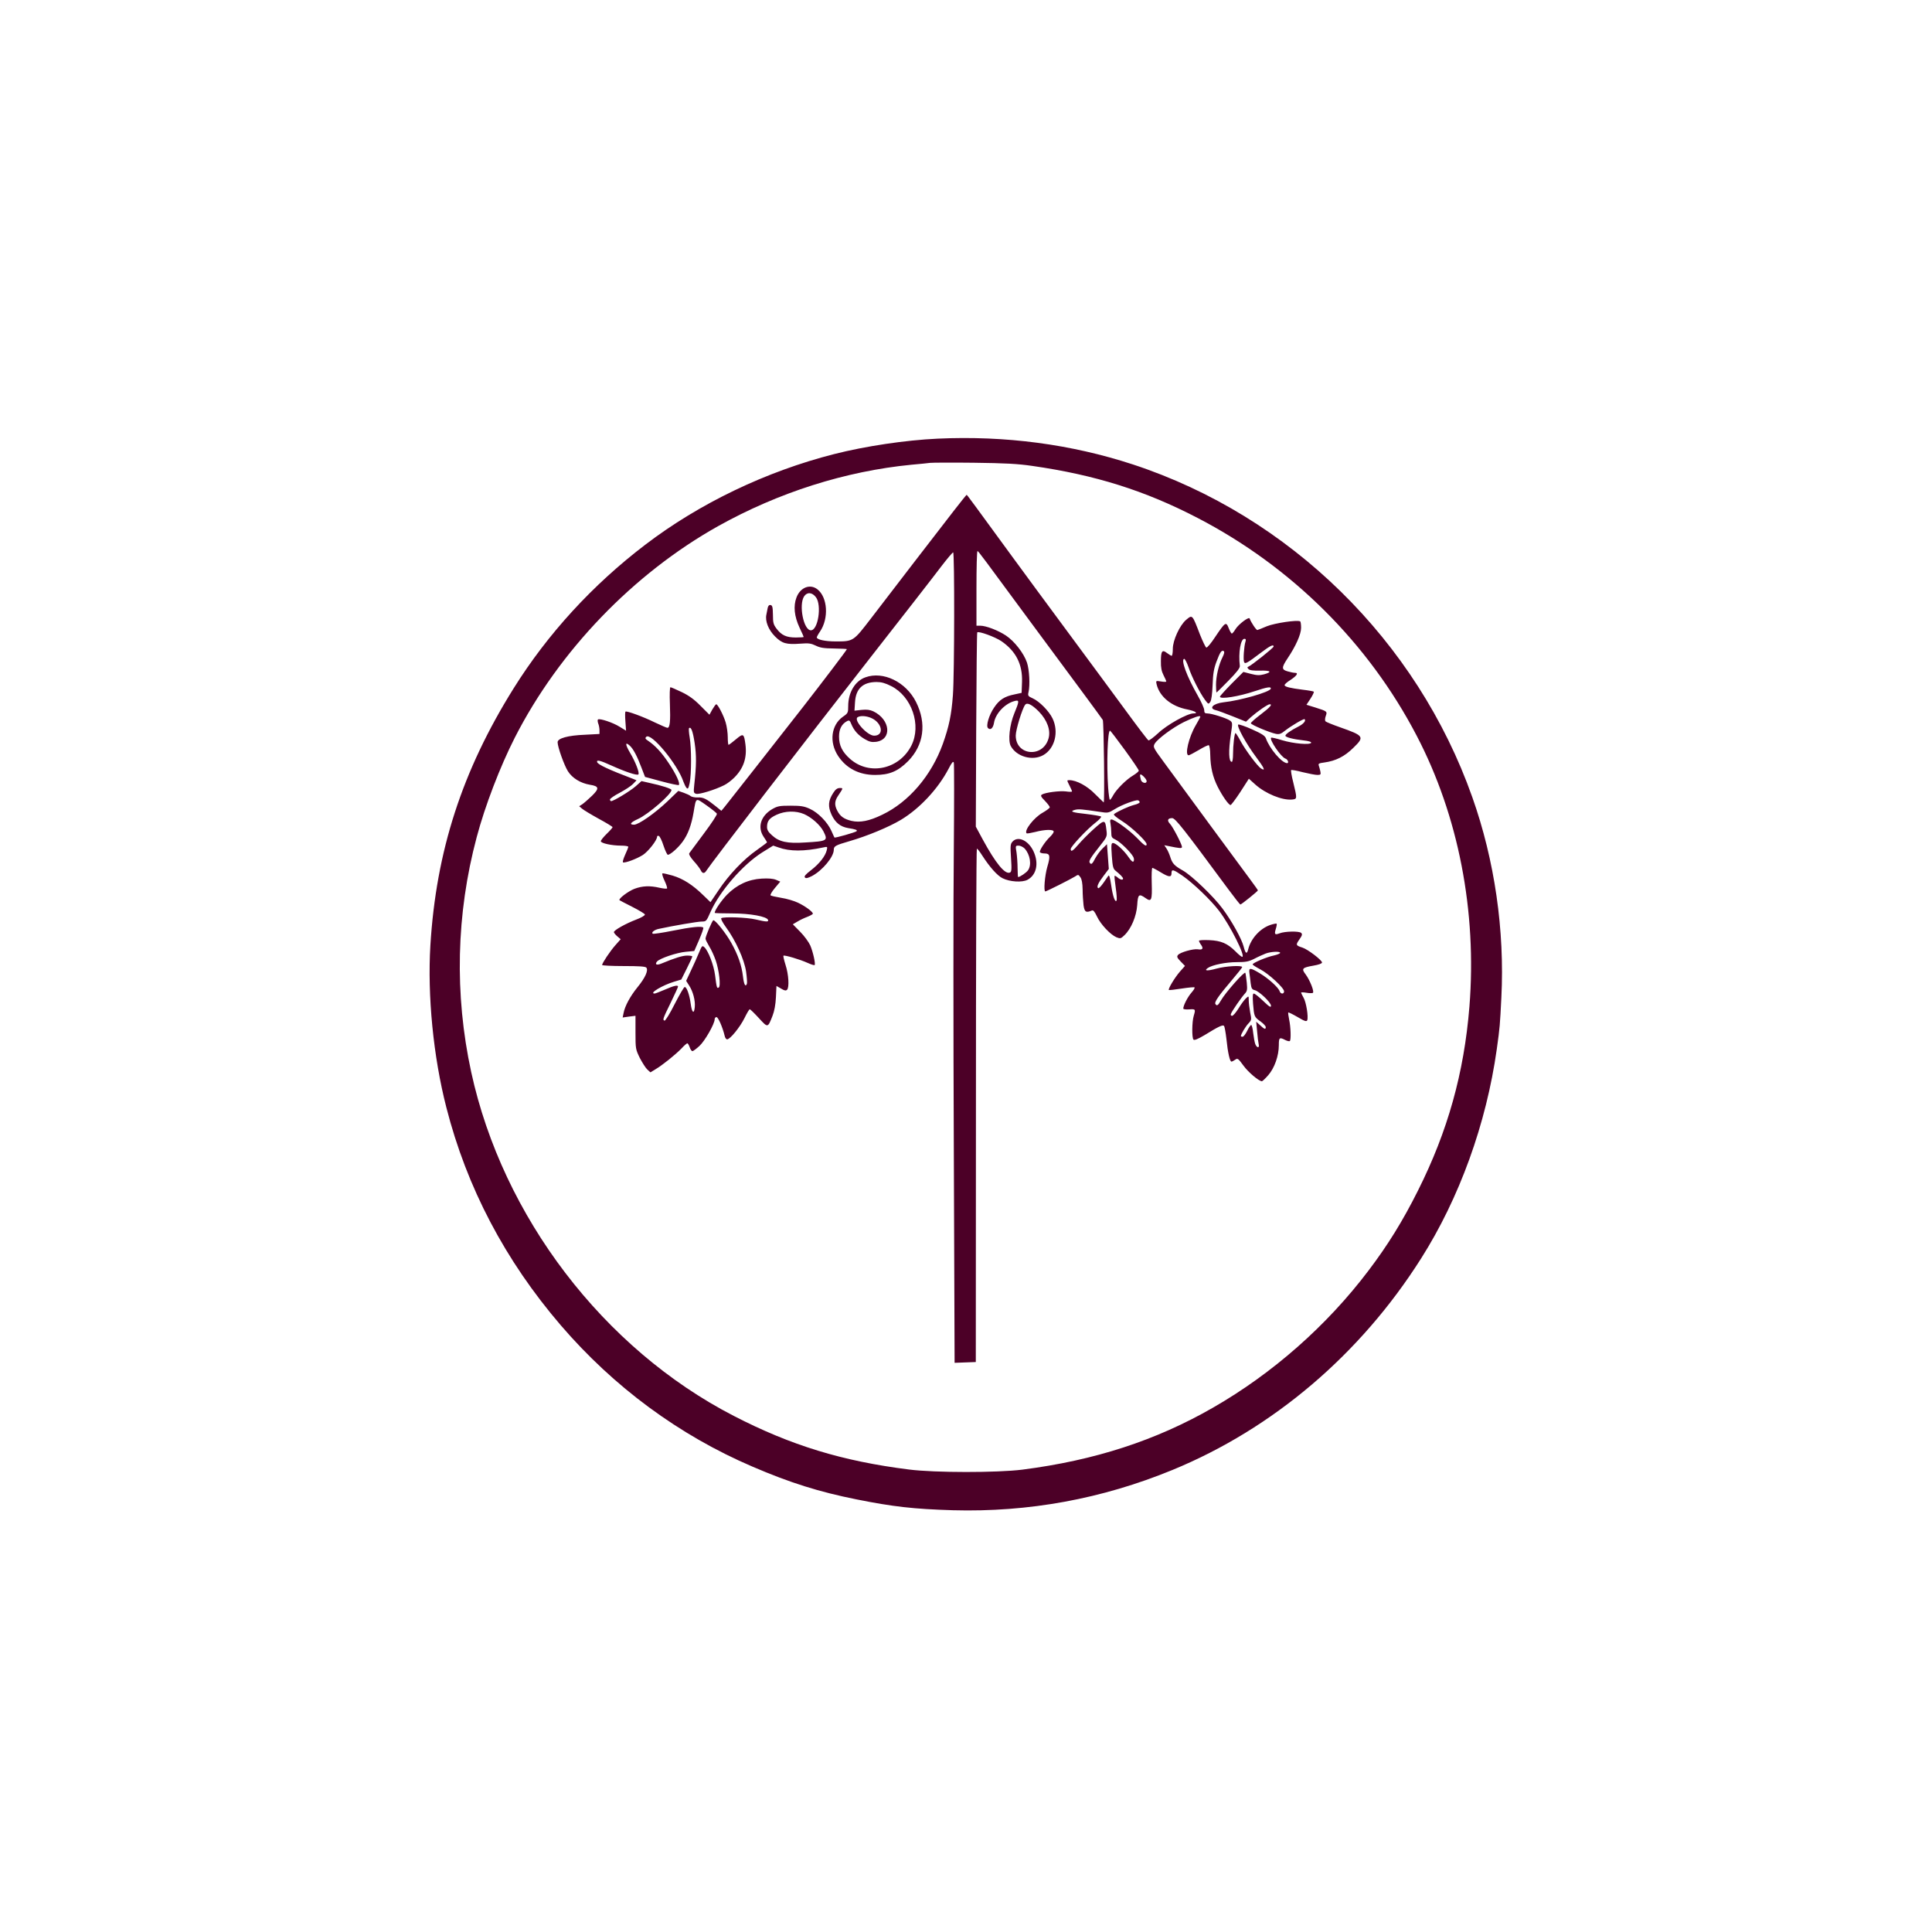 <?xml version="1.0" encoding="UTF-8" standalone="no"?>
<svg
   version="1.0"
   width="1476pt"
   height="1466pt"
   viewBox="0 0 1476 1466"
   preserveAspectRatio="xMidYMid meet"
   id="svg28"
   sodipodi:docname="arrow.svg"
   inkscape:version="1.2.2 (732a01da63, 2022-12-09)"
   xmlns:inkscape="http://www.inkscape.org/namespaces/inkscape"
   xmlns:sodipodi="http://sodipodi.sourceforge.net/DTD/sodipodi-0.dtd"
   xmlns="http://www.w3.org/2000/svg"
   xmlns:svg="http://www.w3.org/2000/svg">
  <defs
     id="defs32" />
  <sodipodi:namedview
     id="namedview30"
     pagecolor="#ffffff"
     bordercolor="#000000"
     borderopacity="0.25"
     inkscape:showpageshadow="2"
     inkscape:pageopacity="0.0"
     inkscape:pagecheckerboard="0"
     inkscape:deskcolor="#d1d1d1"
     inkscape:document-units="pt"
     showgrid="false"
     inkscape:zoom="0.41132333"
     inkscape:cx="985.84245"
     inkscape:cy="978.54892"
     inkscape:window-width="1920"
     inkscape:window-height="991"
     inkscape:window-x="-9"
     inkscape:window-y="-9"
     inkscape:window-maximized="1"
     inkscape:current-layer="svg28" />
  <g
     transform="translate(0,1466) scale(0.1,-0.1)"
     fill="#4c0027"
     stroke="none"
     id="g26">
    <path
       d="m 7163,11309 c -242,-11 -552,-57 -791,-118 -519,-132 -1028,-376 -1442,-692 -402,-306 -746,-681 -1007,-1099 -392,-628 -591,-1241 -635,-1962 -23,-383 22,-849 122,-1238 156,-611 449,-1169 875,-1665 404,-470 903,-839 1464,-1079 286,-123 509,-193 794,-250 279,-56 438,-74 737,-83 577,-16 1138,86 1678,308 768,316 1434,882 1898,1614 294,463 499,1031 579,1600 24,173 24,179 35,394 26,513 -51,1049 -222,1531 -422,1195 -1394,2148 -2593,2542 -471,154 -972,221 -1492,197 z m 722,-208 c 482,-69 863,-189 1265,-398 717,-372 1304,-955 1673,-1663 319,-611 461,-1342 403,-2070 -41,-507 -166,-953 -393,-1405 -116,-232 -230,-416 -377,-610 -317,-420 -733,-787 -1190,-1049 -435,-250 -902,-402 -1456,-473 -191,-24 -669,-24 -865,1 -510,64 -902,184 -1340,410 -995,513 -1765,1522 -2005,2626 -129,594 -115,1208 42,1795 63,238 179,540 291,760 338,663 905,1252 1552,1615 462,258 974,421 1480,470 61,5 124,12 140,14 17,2 167,3 335,1 240,-3 335,-8 445,-24 z"
       id="path20"
       style="display:inline"/>
    <path
       d="m 7283,10753 c -119,-154 -462,-598 -628,-816 -136,-177 -135,-177 -271,-177 -80,0 -144,14 -144,31 0,4 11,25 25,45 68,100 58,261 -20,322 -56,44 -131,15 -160,-62 -25,-65 -17,-144 23,-230 18,-37 32,-70 32,-72 0,-2 -27,-4 -60,-4 -72,0 -109,17 -147,67 -24,32 -28,45 -28,107 -1,58 -4,71 -18,74 -11,2 -18,-5 -22,-22 -3,-14 -7,-37 -10,-51 -11,-50 16,-117 66,-167 54,-54 86,-63 195,-55 62,5 80,2 116,-15 34,-17 63,-21 140,-22 54,-1 98,-3 98,-5 0,-6 -184,-248 -332,-438 -237,-303 -580,-740 -602,-767 l -25,-30 -43,35 c -71,57 -95,69 -137,67 -22,-1 -46,4 -54,10 -7,7 -32,18 -54,26 l -41,14 -83,-80 c -96,-91 -220,-178 -255,-178 -39,0 -28,17 29,43 80,36 256,189 257,222 0,10 -73,34 -172,55 l -57,13 -44,-39 c -42,-37 -169,-114 -188,-114 -5,0 -9,6 -9,13 0,6 34,30 75,51 41,22 87,52 101,67 l 27,28 -24,10 c -187,71 -271,110 -277,129 -6,20 21,14 109,-26 106,-48 196,-78 206,-68 11,10 -22,96 -64,166 -37,63 -38,87 -2,54 27,-24 57,-81 90,-169 l 27,-70 126,-34 c 70,-19 129,-31 132,-28 12,12 -20,82 -77,167 -55,83 -104,135 -159,172 -20,13 -23,19 -13,29 36,37 240,-210 284,-342 7,-19 17,-40 24,-48 11,-11 15,-4 24,38 14,67 14,266 0,348 -6,35 -8,67 -5,70 15,15 29,-21 43,-113 14,-95 14,-168 -3,-320 -6,-57 -5,-62 14,-68 22,-7 146,31 215,66 21,10 55,36 77,58 71,71 98,151 85,253 -11,84 -16,87 -73,39 -27,-23 -53,-42 -56,-42 -3,0 -6,26 -6,58 0,32 -7,83 -16,113 -16,54 -60,139 -72,139 -4,0 -17,-18 -30,-40 l -22,-40 -68,68 c -48,49 -88,78 -144,105 -42,20 -81,37 -86,37 -5,0 -7,-56 -4,-129 5,-132 0,-181 -19,-181 -6,0 -49,19 -96,41 -89,44 -213,89 -224,83 -4,-2 -4,-35 -1,-75 l 5,-71 -49,30 c -51,32 -150,65 -165,56 -4,-2 -4,-16 1,-30 6,-14 10,-38 10,-53 v -28 l -112,-6 c -129,-5 -208,-27 -208,-57 0,-36 50,-176 79,-222 33,-52 96,-91 168,-103 70,-11 73,-28 17,-83 -27,-26 -60,-55 -74,-65 l -25,-16 21,-18 c 11,-10 69,-45 127,-77 59,-32 107,-61 107,-65 0,-4 -20,-27 -45,-51 -25,-24 -45,-50 -45,-56 0,-16 85,-34 155,-34 30,0 55,-4 55,-9 0,-5 -11,-33 -25,-63 -13,-29 -20,-54 -15,-56 17,-6 105,27 152,57 40,26 108,112 108,139 0,6 6,9 13,6 8,-3 24,-36 36,-74 13,-39 28,-70 33,-70 19,0 79,53 113,100 41,56 67,126 84,225 20,116 13,112 98,53 41,-29 77,-58 80,-64 3,-7 -42,-75 -99,-151 -57,-76 -107,-144 -112,-151 -5,-8 8,-30 34,-60 24,-26 47,-57 53,-69 12,-27 28,-29 43,-5 40,62 753,989 1260,1637 221,282 471,603 539,693 43,56 82,102 87,102 11,0 10,-933 -2,-1091 -11,-150 -30,-240 -77,-372 -88,-243 -260,-444 -463,-541 -99,-48 -169,-62 -235,-47 -57,14 -86,34 -109,79 -22,43 -20,73 7,113 40,60 40,59 13,59 -19,0 -33,-10 -50,-37 -39,-60 -42,-103 -13,-167 28,-60 67,-92 127,-102 57,-9 73,-15 64,-24 -10,-9 -164,-53 -169,-48 -1,2 -12,24 -23,50 -29,66 -102,141 -165,169 -43,20 -69,24 -147,24 -86,0 -100,-3 -142,-27 -87,-52 -113,-139 -63,-212 14,-20 25,-39 25,-41 0,-2 -35,-28 -77,-58 -102,-71 -214,-189 -292,-306 l -63,-93 -57,55 c -79,77 -152,124 -232,148 -38,11 -73,19 -78,17 -5,-1 2,-27 16,-56 14,-29 22,-56 19,-59 -3,-4 -29,-1 -57,5 -73,17 -131,15 -192,-8 -47,-18 -124,-76 -114,-87 3,-2 46,-25 98,-51 51,-26 94,-52 96,-58 2,-7 -27,-24 -64,-38 -82,-31 -173,-82 -173,-97 0,-5 12,-20 26,-32 l 26,-22 -40,-45 c -41,-46 -102,-138 -102,-152 0,-4 74,-8 164,-8 119,0 166,-3 174,-12 17,-21 -9,-78 -67,-149 -56,-69 -97,-144 -107,-198 l -7,-34 49,7 49,6 v -127 c 0,-125 1,-129 33,-195 19,-36 44,-76 57,-88 l 24,-22 38,23 c 54,32 151,110 198,158 21,23 42,41 46,41 4,0 12,-13 18,-30 5,-16 15,-30 21,-30 6,0 30,18 54,40 42,39 116,169 116,204 0,9 6,16 14,16 13,0 47,-79 62,-142 3,-16 12,-28 19,-28 23,0 99,94 133,163 18,37 36,67 40,67 4,0 35,-30 69,-67 70,-76 68,-77 105,17 14,36 23,84 26,142 l 4,86 35,-20 c 26,-16 37,-18 46,-9 18,18 12,118 -12,191 -11,35 -18,66 -16,69 8,7 128,-29 183,-54 29,-13 53,-21 56,-17 7,12 -13,101 -34,150 -12,26 -46,73 -77,104 l -56,57 34,20 c 19,12 53,28 77,37 23,9 42,20 42,24 0,15 -59,58 -114,84 -29,14 -87,31 -127,37 -41,7 -78,15 -82,19 -4,4 10,29 33,56 l 41,49 -33,14 c -22,9 -58,12 -109,9 -102,-6 -190,-47 -265,-123 -44,-46 -94,-119 -94,-139 0,-2 60,-4 133,-4 137,0 266,-23 275,-50 5,-16 -13,-15 -95,4 -68,16 -241,22 -262,10 -6,-4 7,-30 35,-69 73,-99 141,-248 154,-340 6,-43 9,-85 6,-93 -11,-28 -23,-4 -30,58 -10,83 -37,162 -89,255 -40,72 -120,173 -137,173 -8,0 -60,-122 -60,-141 0,-7 13,-33 28,-58 16,-25 38,-74 50,-108 26,-76 40,-197 23,-207 -14,-9 -16,-1 -28,94 -10,78 -52,187 -82,214 -16,15 -19,11 -41,-42 -13,-31 -40,-93 -61,-136 l -37,-79 23,-36 c 29,-44 48,-115 43,-164 -5,-58 -22,-44 -31,24 -9,68 -30,129 -46,129 -6,0 -40,-59 -77,-131 -37,-74 -71,-128 -77,-126 -16,6 -14,12 48,139 30,62 55,116 55,121 0,14 -32,7 -100,-23 -38,-16 -73,-30 -79,-30 -46,0 59,63 148,90 l 56,17 42,84 c 23,46 42,87 42,92 1,4 -17,7 -39,7 -35,0 -91,-17 -197,-61 -36,-15 -52,-7 -34,15 21,25 152,69 221,75 l 64,6 37,85 c 20,47 35,88 32,93 -8,14 -89,6 -233,-23 -79,-16 -148,-26 -153,-23 -14,9 12,30 46,37 111,24 297,56 328,56 34,0 36,2 67,73 71,159 246,361 395,455 l 84,52 41,-14 c 86,-31 196,-31 341,0 33,7 34,7 27,-22 -12,-46 -56,-102 -119,-151 -43,-33 -56,-48 -47,-57 8,-8 22,-4 54,12 80,43 166,146 166,200 0,28 13,35 120,66 138,40 301,108 393,163 144,87 283,236 364,390 25,49 35,60 40,47 3,-9 3,-307 0,-662 -4,-354 -4,-1382 0,-2284 l 6,-1639 81,3 81,3 1,1958 c 0,1076 3,1960 7,1963 3,3 22,-21 42,-53 57,-88 114,-152 154,-172 56,-28 150,-34 191,-12 69,37 88,126 46,217 -39,84 -119,121 -161,74 -16,-18 -17,-32 -11,-125 6,-90 4,-106 -9,-111 -38,-15 -109,73 -206,251 l -54,100 3,740 c 2,407 5,742 8,744 11,11 135,-34 184,-67 111,-76 163,-177 158,-312 l -3,-83 -55,-12 c -75,-15 -115,-40 -155,-100 -39,-57 -64,-140 -47,-157 19,-19 39,-1 46,40 11,71 85,149 159,167 35,9 35,-1 -4,-95 -36,-87 -49,-208 -27,-249 44,-82 166,-116 248,-70 89,50 121,178 71,281 -27,56 -100,130 -151,153 -36,16 -39,20 -32,49 12,54 6,169 -12,224 -24,71 -95,163 -161,207 -61,40 -152,75 -197,75 h -28 v 285 c 0,157 3,285 8,285 7,-1 26,-27 452,-605 134,-181 300,-406 370,-500 69,-93 130,-177 135,-185 8,-13 15,-630 7,-630 -1,0 -30,29 -65,63 -61,63 -143,107 -198,107 -19,0 -19,0 1,-40 11,-21 20,-42 20,-46 0,-4 -21,-4 -47,0 -47,6 -157,-8 -183,-24 -12,-7 -8,-17 23,-48 20,-21 37,-43 37,-49 0,-6 -25,-25 -55,-42 -66,-37 -143,-136 -122,-157 3,-3 32,2 65,10 75,20 142,21 142,3 0,-8 -12,-24 -26,-38 -38,-35 -86,-108 -79,-119 3,-6 20,-10 36,-10 41,0 45,-19 20,-103 -19,-66 -29,-187 -15,-187 9,0 197,95 227,114 24,16 26,16 41,-6 11,-15 16,-46 17,-93 0,-38 4,-92 7,-120 7,-52 19,-60 63,-41 11,5 21,-6 40,-46 28,-60 102,-138 148,-158 30,-12 34,-11 62,16 51,49 91,144 97,229 5,84 13,90 64,54 45,-32 51,-17 47,115 -2,64 0,116 5,116 4,0 35,-16 67,-36 60,-36 79,-37 79,-5 0,33 13,30 84,-19 81,-56 217,-186 280,-269 84,-110 205,-351 176,-351 -5,0 -29,19 -52,43 -61,60 -109,81 -200,85 -43,2 -78,0 -78,-5 0,-5 7,-19 16,-31 20,-29 12,-40 -25,-34 -36,5 -134,-23 -151,-43 -11,-13 -8,-21 20,-50 l 33,-34 -39,-44 c -40,-46 -92,-133 -84,-140 3,-2 47,3 98,11 51,8 95,12 98,9 4,-4 -8,-23 -25,-42 -29,-34 -61,-97 -61,-120 0,-5 20,-8 45,-6 49,3 50,2 35,-49 -14,-46 -15,-169 -2,-182 7,-7 33,4 84,34 107,66 139,81 149,71 5,-5 13,-51 19,-103 10,-101 26,-170 38,-170 4,0 17,6 28,14 19,14 23,11 64,-45 37,-51 118,-119 141,-119 4,0 26,21 48,46 48,55 81,148 81,230 0,58 5,62 49,39 16,-8 31,-11 35,-8 10,10 7,108 -5,163 -6,28 -9,53 -7,55 2,3 34,-13 72,-35 54,-32 68,-36 73,-24 10,27 -8,138 -28,172 -10,18 -19,36 -19,39 0,3 18,3 41,-1 22,-4 44,-4 49,-1 13,8 -23,98 -55,141 -34,44 -27,52 59,67 41,7 66,16 66,24 0,18 -109,101 -150,114 -51,16 -52,21 -23,62 21,30 24,40 14,50 -15,15 -124,13 -165,-3 -37,-14 -42,-8 -29,34 6,19 9,37 6,40 -2,2 -24,-2 -48,-10 -79,-27 -149,-105 -169,-186 -10,-41 -21,-34 -35,21 -14,57 -92,198 -162,291 -66,90 -234,251 -301,289 -67,38 -82,54 -98,106 -7,22 -20,51 -29,64 l -16,24 35,-7 c 83,-17 100,-19 100,-6 0,19 -69,153 -92,177 -24,25 -17,43 17,43 24,0 86,-79 428,-542 48,-65 90,-118 93,-118 8,0 134,102 134,108 0,3 -26,39 -57,81 -57,76 -516,700 -666,905 -78,106 -79,110 -65,135 22,37 138,123 223,165 77,37 125,53 125,41 0,-4 -16,-33 -35,-66 -53,-90 -86,-229 -54,-229 5,0 40,18 77,40 36,22 71,39 77,37 5,-2 11,-35 11,-73 2,-97 19,-169 57,-245 36,-71 84,-139 98,-139 5,0 39,45 75,100 l 65,101 49,-44 c 78,-70 205,-122 281,-115 40,4 40,5 8,136 -12,46 -18,86 -15,89 3,3 43,-4 88,-16 46,-11 96,-21 112,-21 26,0 28,3 23,28 -3,15 -9,35 -12,44 -5,14 2,18 42,23 87,12 154,45 221,111 89,86 84,93 -103,159 -54,19 -103,39 -108,44 -6,6 -5,22 1,40 13,36 13,37 -79,66 l -68,21 31,47 c 17,26 28,50 25,53 -3,3 -41,10 -84,15 -96,12 -136,22 -139,34 -2,6 18,24 44,40 50,33 64,55 35,55 -10,0 -35,5 -55,11 -48,13 -48,29 -3,97 64,95 105,186 105,236 0,24 -3,47 -7,49 -22,13 -194,-13 -254,-37 -35,-15 -68,-28 -73,-29 -8,-2 -49,59 -59,88 -6,16 -85,-44 -108,-81 -11,-19 -24,-34 -28,-34 -5,0 -15,19 -24,41 -20,52 -26,48 -104,-68 -30,-46 -60,-82 -67,-80 -6,2 -27,46 -48,98 -60,157 -58,154 -106,114 -49,-41 -102,-157 -102,-221 0,-30 -4,-54 -9,-54 -4,0 -20,10 -35,21 -37,29 -47,16 -47,-63 -1,-47 5,-77 20,-106 12,-23 21,-44 21,-48 0,-4 -18,-4 -40,0 -40,6 -40,6 -34,-21 23,-96 114,-170 236,-193 59,-12 87,-30 46,-30 -47,0 -203,-87 -270,-151 -35,-32 -68,-57 -74,-55 -6,2 -84,105 -174,228 -90,122 -290,394 -445,603 -155,209 -344,466 -420,570 -281,385 -347,475 -350,475 -2,0 -48,-57 -102,-127 z m -1049,-656 c 45,-61 16,-252 -39,-252 -56,0 -94,194 -52,259 23,35 62,32 91,-7 z m 3281,-339 c -11,-35 -18,-136 -11,-154 7,-19 20,-13 132,72 69,52 94,64 94,45 0,-10 -171,-146 -193,-154 -9,-3 -9,-8 1,-18 9,-10 36,-13 88,-12 82,2 96,-10 32,-28 -35,-9 -54,-9 -101,3 l -58,15 -90,-90 c -49,-50 -89,-94 -89,-99 0,-22 144,1 266,42 96,32 128,37 122,18 -9,-25 -231,-89 -361,-103 -78,-9 -116,-46 -59,-60 15,-3 73,-25 129,-47 l 102,-41 38,35 c 49,43 128,98 143,98 24,0 2,-24 -70,-79 -41,-31 -74,-60 -74,-66 2,-12 143,-71 191,-81 26,-5 39,-1 70,24 50,39 144,94 150,88 12,-12 -9,-37 -49,-57 -56,-28 -98,-58 -98,-69 0,-12 59,-27 138,-36 39,-4 61,-11 59,-18 -7,-18 -135,-7 -221,19 -44,14 -82,22 -85,20 -15,-16 76,-149 109,-160 19,-6 29,-35 13,-35 -41,2 -134,111 -162,190 -7,19 -31,35 -105,68 -53,24 -101,40 -106,37 -15,-10 61,-148 136,-248 64,-86 75,-111 37,-87 -27,18 -117,138 -155,208 -18,34 -36,62 -39,62 -8,0 -19,-91 -19,-162 0,-32 -4,-58 -9,-58 -24,0 -27,81 -7,213 13,86 12,88 -8,103 -26,18 -140,54 -172,54 -19,0 -24,5 -24,25 0,14 -23,65 -51,114 -83,146 -128,269 -103,278 6,2 21,-27 34,-64 24,-73 87,-197 127,-251 24,-32 26,-33 39,-14 9,13 15,58 18,129 3,85 9,123 29,177 28,75 40,92 56,82 7,-5 4,-20 -9,-46 -29,-57 -50,-146 -50,-212 0,-32 2,-58 4,-58 2,0 43,41 92,91 64,65 88,97 86,112 -12,102 6,207 35,207 11,0 13,-6 8,-22 z M 7936,9225 c 65,-67 93,-145 74,-208 -44,-149 -250,-129 -250,24 0,44 50,207 72,235 15,20 51,2 104,-51 z m 658,-295 c 58,-80 106,-150 106,-157 0,-6 -19,-22 -42,-36 -53,-31 -129,-107 -154,-153 -10,-19 -21,-34 -25,-34 -3,0 -9,41 -13,92 -13,184 -4,443 15,436 4,-2 55,-68 113,-148 z m 166,-237 c 0,-23 -37,-15 -44,10 -12,45 -7,51 19,27 14,-13 25,-29 25,-37 z m -53,-160 c 2,-6 -17,-16 -43,-22 -41,-11 -115,-44 -152,-69 -8,-6 10,-22 61,-55 71,-44 187,-154 187,-176 0,-22 -20,-9 -75,49 -57,58 -169,140 -194,140 -10,0 -12,-9 -7,-31 3,-17 6,-49 6,-70 0,-34 4,-40 34,-54 35,-17 114,-94 134,-131 6,-11 7,-26 3,-33 -6,-9 -17,-1 -39,31 -37,54 -97,108 -119,108 -13,0 -15,-12 -9,-97 6,-84 10,-100 29,-115 36,-29 57,-51 57,-60 0,-13 -22,-9 -42,9 -10,9 -20,14 -23,12 -2,-3 2,-44 9,-91 7,-48 10,-92 6,-98 -11,-17 -29,36 -40,113 -10,67 -16,86 -23,76 -2,-2 -18,-25 -36,-52 -18,-26 -36,-45 -41,-42 -14,9 -1,39 41,94 l 40,53 -7,95 -7,94 -33,-32 c -18,-17 -43,-51 -56,-75 -23,-45 -32,-52 -43,-34 -8,13 6,37 75,124 58,73 59,76 53,124 -9,83 -14,83 -97,9 -41,-37 -93,-90 -116,-117 -43,-51 -60,-61 -60,-36 0,19 127,154 190,202 27,21 46,42 42,46 -4,4 -56,13 -115,20 -107,11 -129,20 -82,32 25,6 53,4 181,-15 70,-11 70,-11 123,21 51,32 157,71 175,66 6,-1 11,-7 13,-13 z m -2564,-92 c 57,-25 123,-83 148,-132 36,-72 31,-75 -142,-85 -133,-9 -197,5 -250,54 -29,25 -39,42 -39,64 0,46 17,68 73,94 65,30 147,32 210,5 z m 1685,-263 c 42,-46 55,-125 26,-166 -12,-18 -62,-52 -76,-52 -2,0 -3,30 -4,67 0,38 -4,92 -8,121 -9,51 -8,52 16,52 13,0 34,-10 46,-22 z m 1952,-797 c 0,-5 -21,-14 -47,-20 -55,-11 -163,-57 -163,-68 0,-5 26,-21 58,-38 64,-33 182,-142 182,-168 0,-23 -27,-22 -34,1 -9,28 -85,97 -150,136 -75,45 -86,45 -81,4 3,-18 7,-54 10,-80 5,-39 10,-47 31,-52 35,-9 124,-94 124,-119 0,-16 -12,-9 -59,36 -33,32 -65,57 -72,57 -9,0 -10,-20 -6,-78 8,-97 9,-101 57,-135 22,-16 40,-35 40,-43 0,-21 -10,-17 -43,14 l -30,27 7,-74 c 3,-41 9,-85 12,-98 8,-31 -14,-30 -26,1 -5,13 -12,52 -16,85 -3,34 -11,61 -15,61 -5,0 -19,-20 -31,-45 -12,-25 -28,-45 -35,-45 -7,0 -13,2 -13,5 0,14 35,73 58,97 24,26 24,29 13,84 -6,32 -11,73 -11,92 0,35 0,35 -21,16 -11,-10 -37,-44 -56,-76 -20,-32 -42,-58 -50,-58 -9,0 -13,6 -9,15 8,22 80,126 105,153 19,20 21,30 16,85 -4,34 -8,68 -11,75 -5,16 -154,-153 -186,-210 -22,-39 -32,-46 -43,-27 -9,14 27,65 124,179 44,52 81,98 81,102 0,15 -126,8 -195,-11 -72,-20 -100,-18 -68,4 34,24 139,45 222,45 68,0 90,4 134,26 28,15 67,32 87,40 41,15 110,18 110,5 z"
       id="path22"
       style="display:inline" />
    <path
       d="m 6612,9486 c -80,-28 -132,-117 -132,-221 0,-50 -2,-54 -40,-80 -90,-63 -107,-194 -37,-300 63,-95 161,-145 282,-145 108,0 174,27 251,104 122,123 145,289 62,454 -77,153 -251,237 -386,188 z m 196,-67 c 158,-79 233,-299 155,-454 -92,-182 -321,-232 -468,-103 -60,53 -85,103 -85,171 0,57 20,96 61,118 17,9 22,5 33,-23 21,-50 53,-85 102,-114 36,-21 53,-25 87,-21 124,17 110,170 -21,233 -26,12 -50,15 -90,11 l -54,-6 4,63 c 6,105 59,155 164,156 37,0 67,-8 112,-31 z m -154,-243 c 86,-36 104,-136 24,-136 -52,0 -160,120 -126,141 20,13 64,11 102,-5 z"
       id="path24"
       style="display:inline" />
  </g>
</svg>
